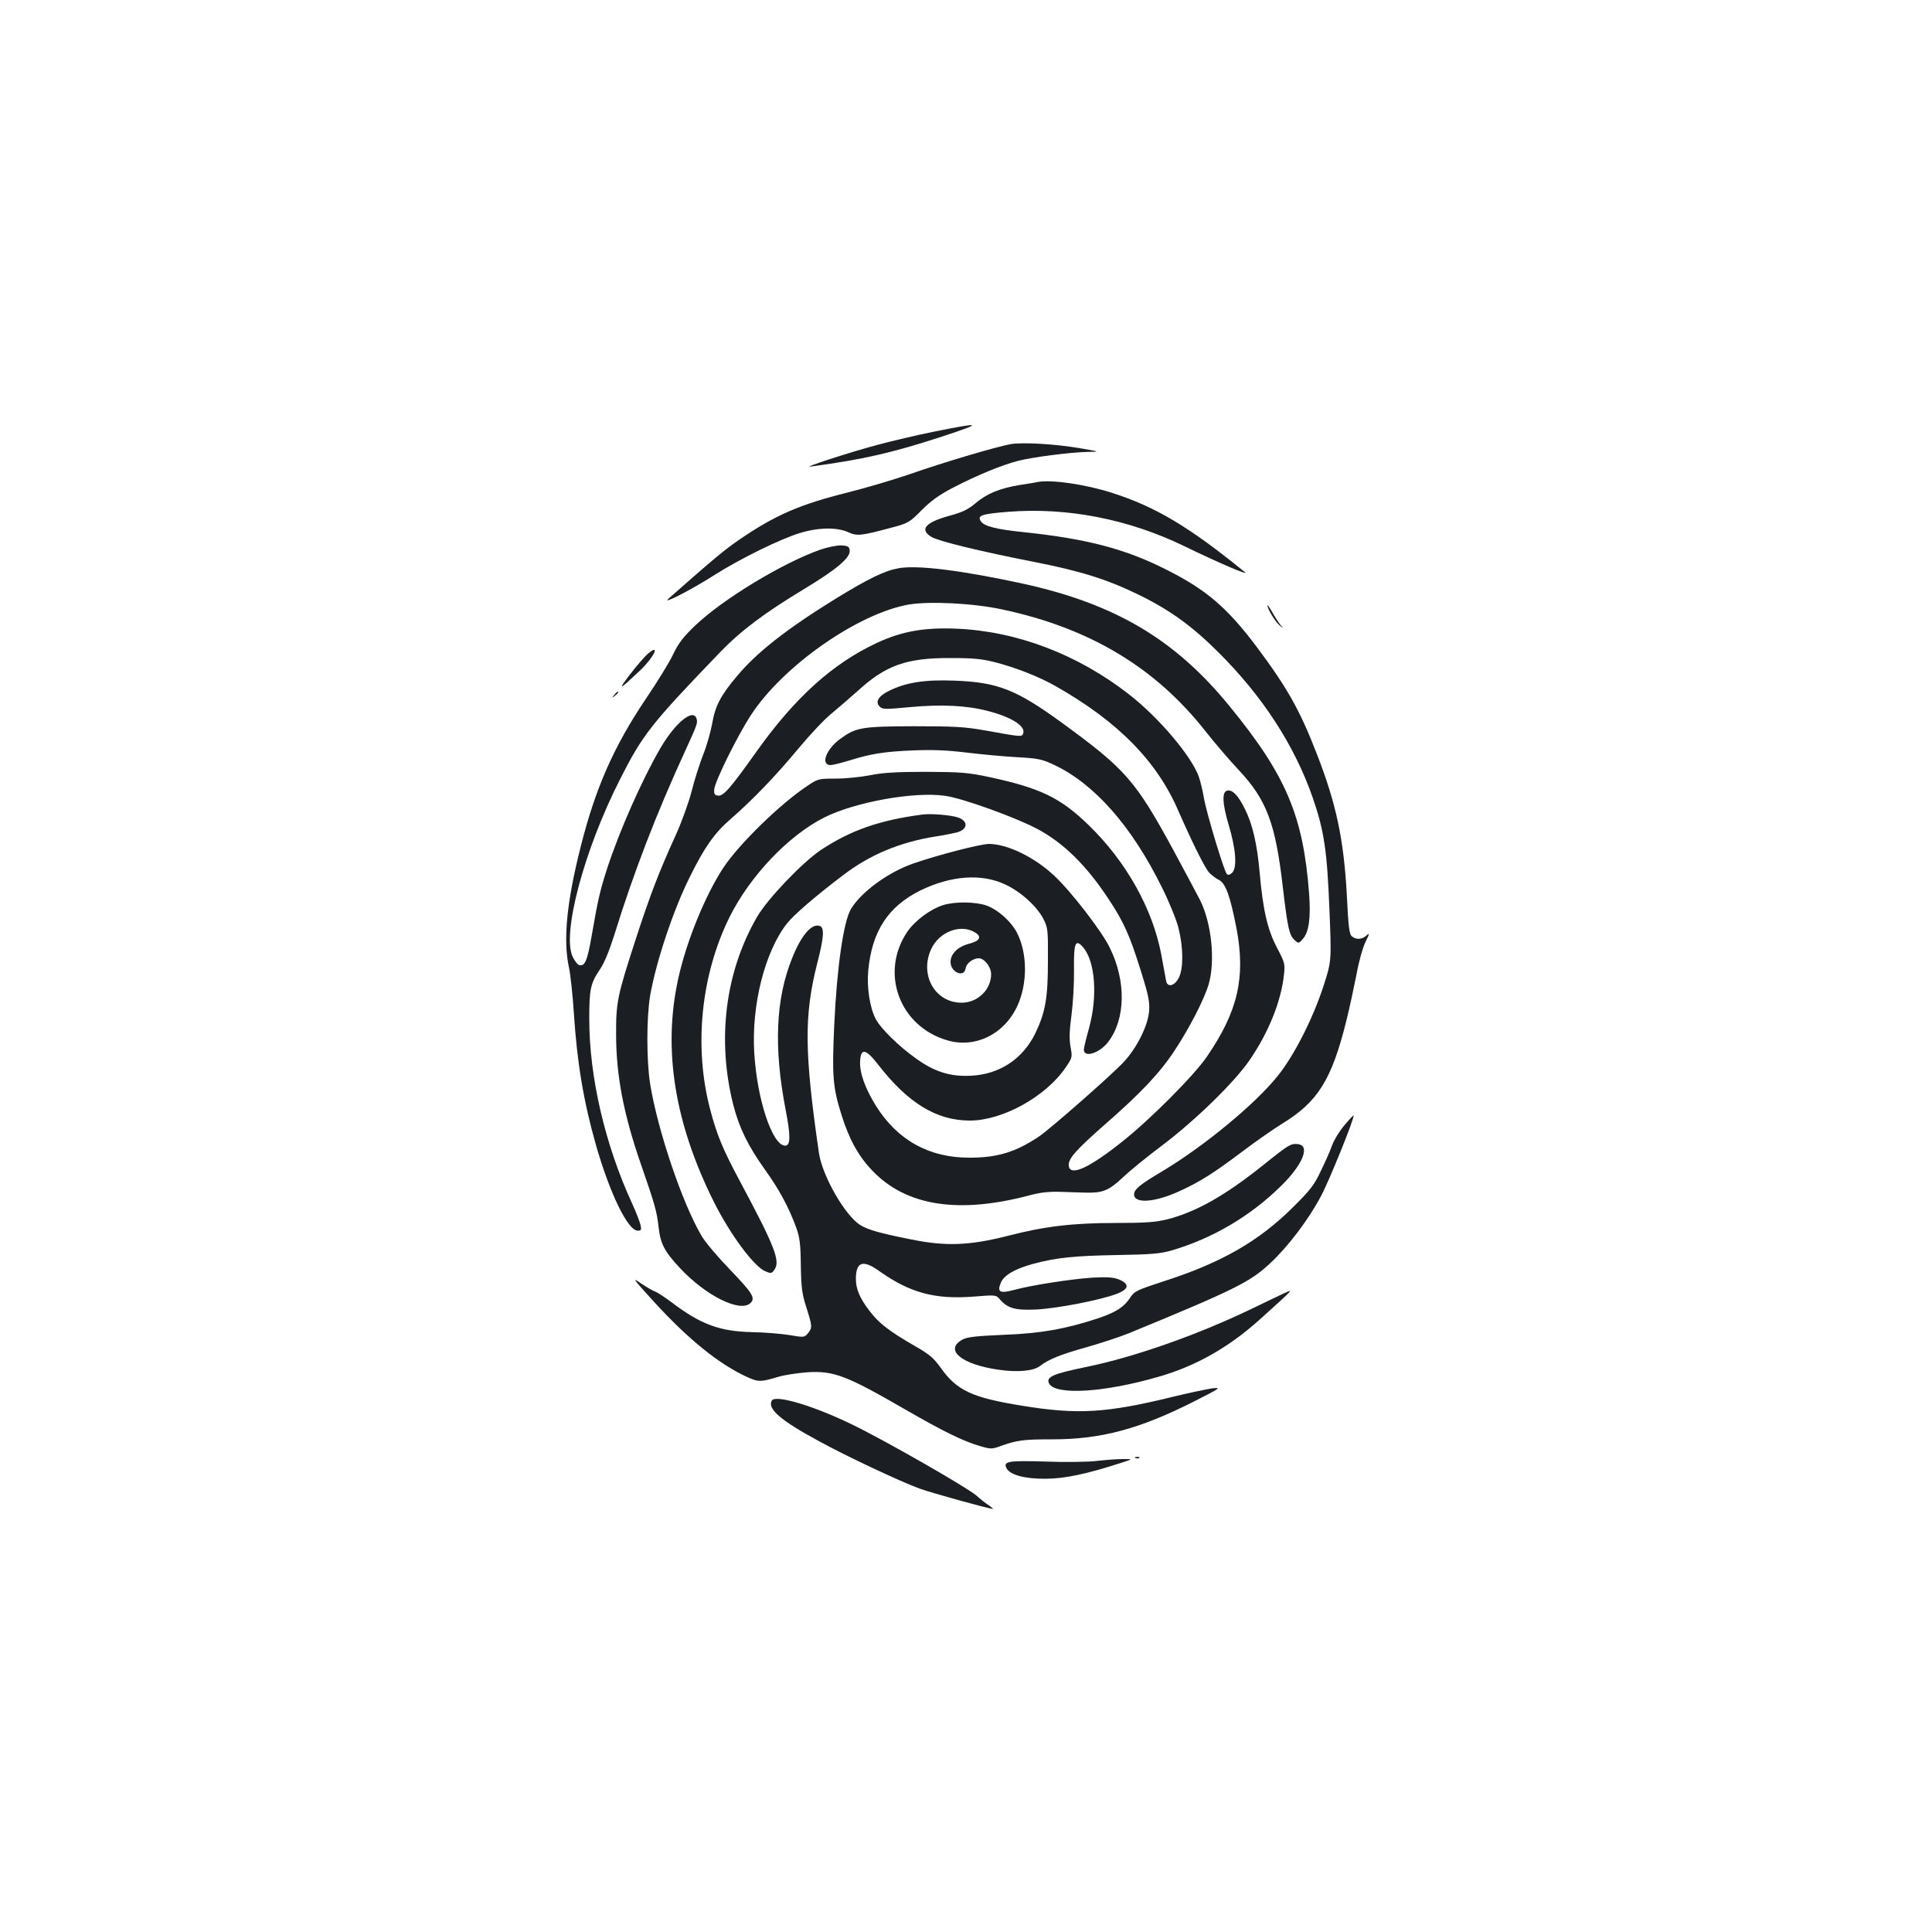 <?xml version="1.0" standalone="no"?>
<!DOCTYPE svg PUBLIC "-//W3C//DTD SVG 20010904//EN"
 "http://www.w3.org/TR/2001/REC-SVG-20010904/DTD/svg10.dtd">
<svg version="1.0" xmlns="http://www.w3.org/2000/svg"
 width="1000pt" height="1000pt" viewBox="0 0 1000 1000"
 preserveAspectRatio="xMidYMid meet">
<g transform="translate(0,1000) scale(0.1,-0.1)"
fill="#1b1f23" stroke="none">
<path d="M4835 7766 c-88 -18 -221 -49 -295 -69 -152 -41 -391 -119 -344 -112
278 38 421 71 682 156 215 71 207 75 -43 25z"/>
<path d="M5230 7701 c-76 -14 -356 -97 -520 -155 -85 -29 -230 -72 -322 -95
-248 -62 -374 -116 -561 -244 -75 -51 -136 -102 -366 -305 -41 -36 117 45 239
123 129 82 340 186 440 216 95 29 190 31 249 5 47 -22 66 -20 233 25 78 21 87
26 148 88 49 49 90 79 165 118 124 64 251 116 332 137 76 20 273 45 363 47 65
1 65 1 -40 19 -128 22 -299 32 -360 21z"/>
<path d="M5370 7505 c-8 -2 -49 -9 -90 -15 -105 -17 -172 -45 -230 -94 -39
-33 -68 -47 -130 -64 -130 -35 -163 -72 -99 -111 36 -22 249 -74 534 -130 240
-47 379 -91 540 -170 160 -78 277 -163 410 -296 231 -229 396 -485 489 -752
60 -173 75 -277 87 -578 11 -270 11 -270 -31 -400 -55 -168 -151 -357 -235
-462 -117 -147 -382 -365 -595 -493 -120 -71 -150 -96 -150 -122 0 -50 109
-42 238 18 103 47 175 93 320 202 70 53 163 118 207 145 186 113 258 228 334
535 16 64 39 171 52 237 12 68 33 142 47 170 21 43 22 48 5 33 -23 -21 -53
-23 -75 -5 -14 10 -19 49 -27 217 -16 288 -55 471 -156 730 -88 227 -154 343
-312 554 -153 203 -261 295 -469 399 -210 106 -409 158 -730 192 -148 15 -211
31 -228 58 -18 29 5 37 143 48 305 24 623 -38 911 -178 173 -84 338 -155 314
-135 -288 235 -463 339 -688 411 -137 44 -315 70 -386 56z"/>
<path d="M4246 7155 c-196 -69 -506 -257 -648 -393 -62 -59 -87 -92 -115 -151
-20 -42 -83 -144 -140 -228 -165 -245 -261 -461 -338 -768 -72 -285 -91 -482
-60 -623 8 -37 19 -141 25 -232 17 -262 50 -459 115 -688 72 -251 165 -442
216 -442 18 0 20 4 14 31 -4 17 -23 65 -42 107 -142 308 -223 658 -223 958 0
155 6 184 57 259 21 31 49 100 74 180 96 311 217 626 364 945 65 142 67 148
60 171 -17 54 -110 -22 -186 -152 -96 -165 -213 -429 -278 -629 -36 -113 -45
-152 -77 -335 -24 -140 -37 -171 -69 -159 -7 3 -21 22 -31 42 -56 119 58 549
244 916 118 233 158 285 520 661 107 111 230 203 432 325 171 103 244 165 238
202 -2 19 -10 23 -43 25 -22 1 -71 -9 -109 -22z"/>
<path d="M4652 7059 c-73 -13 -154 -52 -327 -158 -254 -157 -407 -277 -510
-400 -85 -101 -113 -154 -129 -247 -8 -43 -28 -115 -46 -159 -17 -44 -45 -129
-60 -190 -16 -61 -53 -164 -84 -231 -85 -187 -131 -306 -206 -537 -94 -289
-102 -324 -101 -492 0 -212 39 -413 128 -670 73 -210 83 -246 92 -328 10 -86
30 -124 110 -210 135 -145 314 -233 366 -181 26 26 10 51 -109 175 -61 63
-126 140 -144 171 -100 169 -227 544 -267 788 -19 122 -19 342 0 456 31 177
120 445 207 618 75 152 127 225 209 296 114 99 235 225 352 366 59 71 135 152
169 179 34 28 96 82 139 120 144 132 252 170 479 169 118 0 162 -4 235 -23
104 -27 224 -74 310 -123 322 -183 524 -388 635 -647 73 -166 137 -295 159
-318 12 -13 35 -30 51 -38 34 -18 57 -81 90 -250 48 -253 8 -429 -153 -664
-67 -98 -289 -321 -437 -439 -173 -138 -270 -182 -278 -127 -5 36 35 81 185
213 187 163 287 269 363 385 77 116 153 265 176 342 35 122 15 316 -44 435
-15 30 -77 145 -136 255 -199 366 -249 423 -581 665 -235 171 -332 209 -555
217 -153 6 -249 -9 -337 -52 -57 -28 -75 -58 -49 -83 14 -14 30 -14 156 -2
162 15 293 9 403 -20 122 -31 197 -79 183 -116 -7 -19 -7 -19 -201 16 -102 18
-156 21 -365 21 -273 -1 -300 -6 -383 -67 -72 -53 -101 -134 -48 -134 11 0 55
11 98 24 112 35 181 46 333 52 97 4 173 1 270 -11 74 -9 191 -20 260 -24 112
-6 132 -10 194 -39 210 -98 404 -318 561 -637 36 -72 74 -165 85 -209 25 -100
26 -208 2 -256 -21 -43 -59 -53 -66 -18 -2 13 -14 74 -25 136 -45 239 -183
485 -379 674 -144 139 -248 189 -507 245 -118 25 -149 27 -335 28 -156 0 -225
-5 -289 -18 -46 -9 -124 -17 -175 -17 -88 0 -93 -1 -146 -37 -141 -93 -354
-301 -435 -423 -94 -142 -193 -384 -235 -578 -80 -365 -18 -747 186 -1155 85
-169 207 -333 265 -357 28 -12 33 -12 46 6 34 45 6 118 -182 469 -84 158 -114
229 -149 362 -86 325 -48 698 101 998 106 212 304 420 488 513 158 80 465 136
626 113 90 -12 364 -111 479 -172 135 -72 253 -188 367 -361 80 -121 109 -185
168 -373 39 -124 46 -159 43 -206 -5 -75 -62 -190 -129 -263 -57 -63 -380
-347 -442 -389 -119 -80 -216 -110 -362 -109 -207 0 -370 91 -481 268 -57 92
-86 173 -82 233 4 68 30 62 93 -19 154 -199 302 -290 475 -290 168 0 390 122
494 272 37 54 37 56 27 110 -7 40 -6 83 5 164 8 60 14 164 13 232 -2 142 7
165 47 119 63 -73 76 -254 31 -418 -15 -53 -27 -103 -27 -112 0 -44 82 -18
126 40 90 118 94 314 8 488 -41 85 -200 291 -288 373 -103 96 -239 162 -336
164 -43 0 -266 -57 -394 -102 -130 -45 -270 -148 -322 -236 -38 -65 -72 -298
-86 -599 -12 -264 -8 -322 39 -470 39 -124 88 -212 160 -286 174 -181 443
-223 808 -127 58 16 104 21 165 19 47 -2 105 -3 130 -4 87 -2 118 10 189 76
36 35 131 112 211 172 169 128 371 325 448 438 99 144 164 307 178 444 6 54 3
63 -36 137 -49 93 -73 195 -90 389 -13 149 -37 252 -78 333 -34 68 -63 97 -89
92 -29 -5 -27 -65 7 -179 37 -124 44 -219 18 -246 -12 -11 -21 -14 -28 -7 -14
14 -106 318 -119 396 -6 36 -18 85 -26 108 -38 106 -206 305 -360 425 -266
208 -582 328 -895 341 -167 7 -284 -14 -412 -74 -229 -107 -424 -283 -623
-563 -135 -190 -171 -231 -199 -227 -17 2 -21 9 -19 33 3 40 120 277 190 384
165 254 554 526 817 572 108 18 335 7 486 -26 450 -96 790 -300 1048 -628 48
-61 126 -152 174 -203 144 -154 190 -275 228 -607 25 -212 33 -247 61 -273 21
-19 21 -18 44 8 30 35 40 109 31 231 -30 403 -119 614 -412 972 -282 346 -592
529 -1069 634 -319 69 -544 97 -643 80z m551 -1637 c80 -37 164 -113 198 -179
23 -46 24 -57 23 -218 0 -190 -13 -263 -64 -371 -65 -135 -187 -216 -337 -222
-105 -5 -185 20 -280 88 -92 65 -186 158 -211 207 -30 58 -46 163 -38 249 19
203 102 332 270 415 158 77 316 89 439 31z"/>
<path d="M4881 5315 c-66 -21 -145 -80 -185 -138 -143 -212 -41 -490 208 -562
144 -42 295 32 362 179 53 115 52 271 -1 376 -30 60 -102 124 -162 144 -56 19
-162 20 -222 1z m167 -142 c36 -22 23 -44 -33 -58 -57 -15 -95 -52 -95 -94 0
-54 71 -84 78 -33 4 26 38 52 68 52 29 0 64 -45 64 -82 0 -81 -70 -148 -153
-148 -137 0 -218 143 -158 276 42 92 154 134 229 87z"/>
<path d="M6560 6867 c0 -17 39 -83 61 -102 24 -20 24 -20 7 0 -9 11 -28 40
-42 65 -14 25 -26 41 -26 37z"/>
<path d="M3353 6616 c-16 -14 -58 -62 -93 -108 -65 -85 -56 -81 48 17 76 71
114 149 45 91z"/>
<path d="M3179 6403 c-13 -16 -12 -17 4 -4 9 7 17 15 17 17 0 8 -8 3 -21 -13z"/>
<path d="M4775 5784 c-223 -29 -373 -82 -527 -184 -97 -66 -274 -251 -329
-345 -165 -284 -209 -634 -124 -972 31 -121 76 -213 165 -338 72 -100 123
-194 162 -301 17 -48 22 -84 23 -194 2 -115 6 -147 29 -218 31 -99 31 -103 8
-133 -19 -22 -20 -22 -98 -9 -43 7 -131 14 -194 15 -165 4 -264 40 -416 156
-35 26 -72 50 -83 54 -11 3 -44 23 -73 42 -49 34 -43 26 65 -93 179 -196 338
-324 481 -390 61 -28 72 -28 166 0 30 9 96 19 147 23 139 9 203 -16 513 -195
187 -108 298 -163 383 -187 55 -16 62 -16 105 0 88 31 117 35 270 35 251 0
451 54 730 195 140 71 145 74 97 69 -27 -4 -120 -23 -205 -44 -344 -84 -491
-93 -780 -46 -259 42 -336 78 -420 195 -38 53 -59 71 -138 116 -128 74 -183
116 -230 178 -51 66 -72 114 -72 167 0 89 36 102 121 41 159 -113 289 -148
491 -132 111 9 113 9 133 -14 40 -47 80 -58 189 -53 109 6 328 48 413 80 66
24 72 51 16 75 -30 12 -59 14 -138 10 -109 -7 -316 -39 -408 -64 -71 -19 -87
-11 -67 37 16 40 74 73 170 99 120 32 211 41 435 45 177 3 221 7 280 24 212
62 410 179 568 336 111 109 150 207 85 214 -36 4 -47 -2 -174 -104 -202 -162
-351 -246 -501 -285 -62 -15 -111 -19 -264 -19 -225 0 -371 -17 -564 -67 -196
-50 -321 -55 -500 -18 -161 32 -221 49 -262 74 -79 49 -196 253 -214 372 -76
523 -78 714 -8 987 33 129 37 180 13 189 -41 16 -96 -46 -143 -164 -86 -211
-97 -463 -35 -785 27 -138 26 -188 -2 -188 -66 0 -146 239 -160 482 -15 246
55 523 170 669 36 45 147 141 291 250 138 105 290 169 475 199 41 6 91 16 111
21 59 15 63 59 7 78 -35 12 -139 21 -183 15z"/>
<path d="M6958 4175 c-26 -31 -54 -77 -63 -103 -9 -26 -35 -85 -58 -132 -34
-73 -55 -100 -146 -190 -175 -174 -370 -286 -662 -380 -147 -48 -158 -53 -180
-88 -32 -48 -74 -75 -167 -106 -167 -55 -297 -78 -487 -85 -140 -6 -187 -11
-212 -24 -99 -53 -7 -130 188 -157 98 -14 178 -6 211 19 45 35 107 60 239 97
74 21 175 54 224 74 549 226 625 264 730 362 94 88 197 224 263 348 43 81 176
409 168 417 -1 1 -23 -22 -48 -52z"/>
<path d="M6640 3303 c-19 -9 -93 -44 -165 -79 -279 -134 -603 -248 -851 -299
-175 -36 -211 -52 -194 -86 34 -62 284 -47 567 35 192 55 363 152 522 295 186
168 180 161 121 134z"/>
<path d="M3995 2751 c-25 -42 45 -103 243 -210 140 -77 423 -210 522 -246 64
-23 360 -105 379 -105 3 0 -6 8 -20 18 -15 9 -44 32 -65 51 -50 43 -471 284
-642 367 -201 98 -397 156 -417 125z"/>
<path d="M5878 2453 c7 -3 16 -2 19 1 4 3 -2 6 -13 5 -11 0 -14 -3 -6 -6z"/>
<path d="M5675 2438 c-44 -5 -163 -7 -264 -3 -194 6 -220 1 -201 -35 19 -35
96 -55 205 -54 99 1 211 25 390 83 60 19 60 19 5 19 -30 0 -91 -5 -135 -10z"/>
</g>
</svg>
